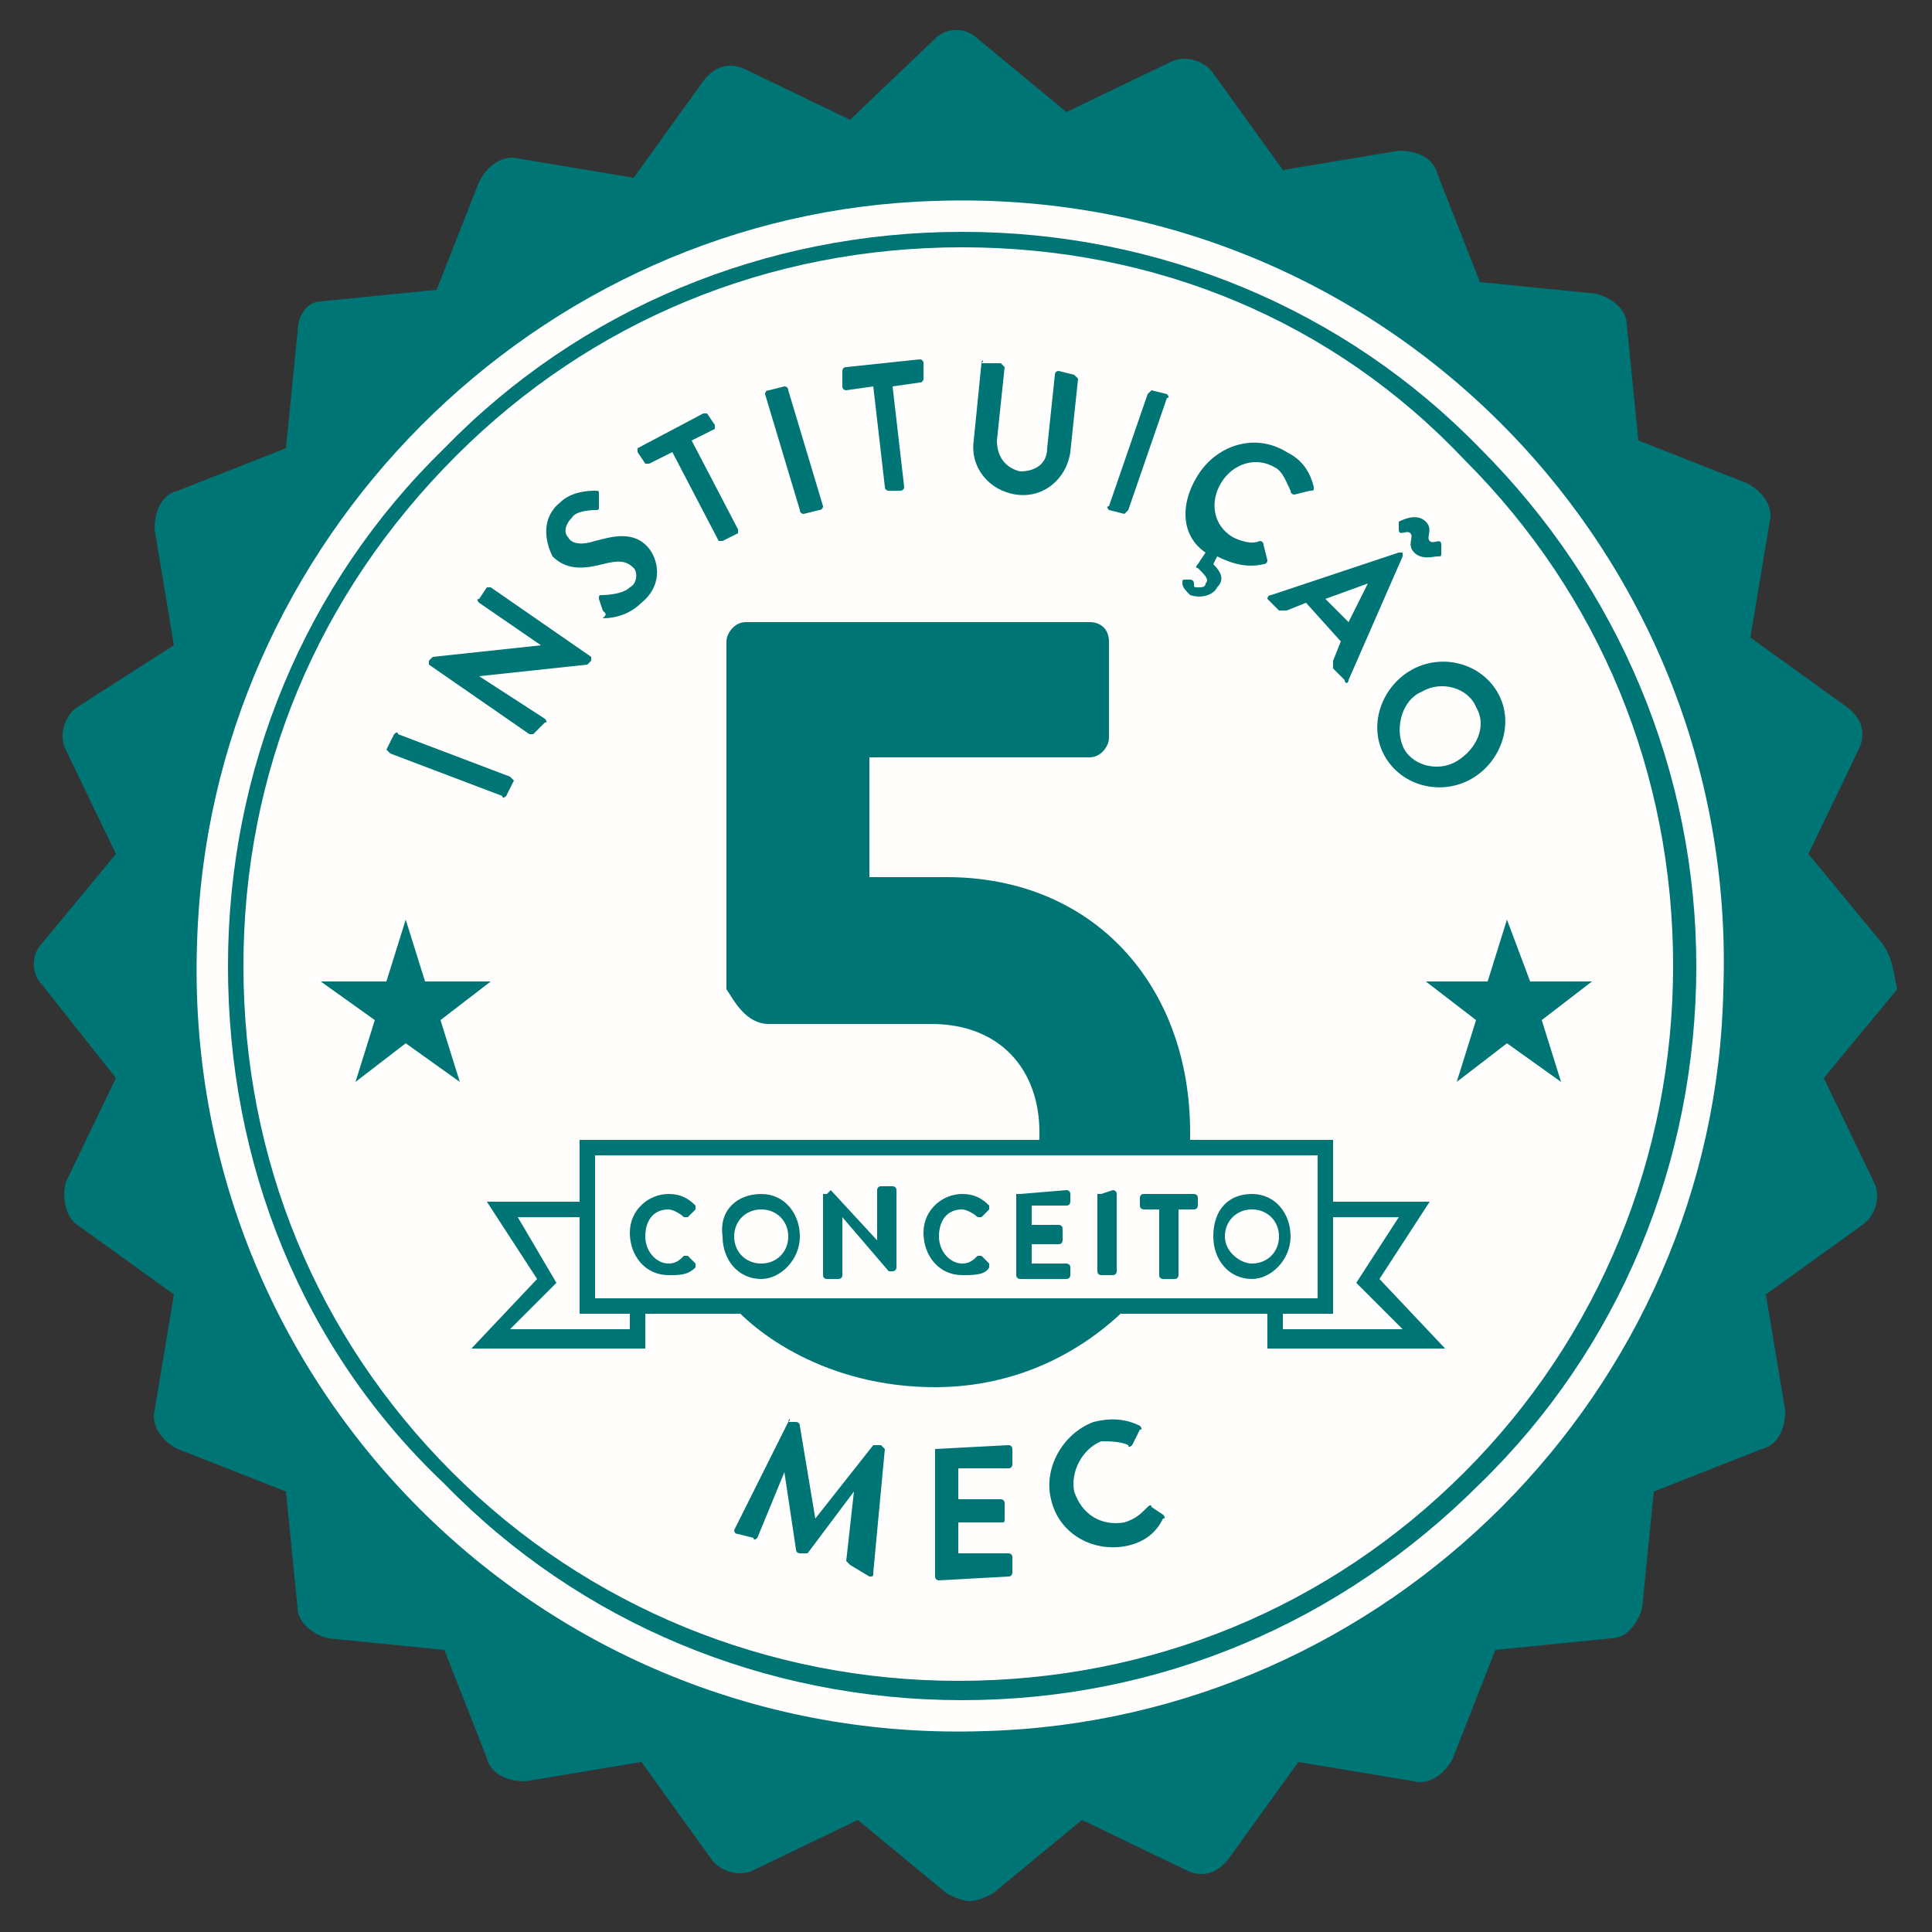 <?xml version="1.0" encoding="utf-8"?>
<!-- Generator: Adobe Illustrator 22.1.0, SVG Export Plug-In . SVG Version: 6.00 Build 0)  -->
<svg version="1.1" id="Layer_1" xmlns="http://www.w3.org/2000/svg" xmlns:xlink="http://www.w3.org/1999/xlink" x="0px" y="0px"
	 viewBox="0 0 50 50" style="enable-background:new 0 0 50 50;" xml:space="preserve">
<rect x="0" y="0" width="50" height="50" fill="#333333" stroke="none"/>
<style type="text/css">
	.st0{fill:#FFFEFD;}
	.st1{fill:#007576;}
</style>
<circle class="st0" cx="24.5" cy="24.5" r="20.5"/>
<g>
	<g>
		<path class="st1" d="M48.7,24.4l-1.9-2.3l1.3-2.7c0.2-0.4,0.1-0.8-0.3-1.1l-2.5-1.8l0.5-3c0.1-0.4-0.2-0.8-0.6-1l-2.8-1.1l-0.3-3
			c0-0.4-0.4-0.7-0.8-0.8l-3-0.3l-1.1-2.8c-0.1-0.4-0.5-0.6-1-0.6l-3,0.5l-1.8-2.5c-0.2-0.3-0.7-0.5-1.1-0.3l-2.7,1.3l-2.3-1.9
			c-0.3-0.3-0.8-0.3-1.1,0L22,3.1l-2.7-1.3c-0.4-0.2-0.8-0.1-1.1,0.3l-1.8,2.5l-3-0.5c-0.4-0.1-0.8,0.2-1,0.6l-1.1,2.8l-3,0.3
			C8,7.8,7.7,8.1,7.7,8.6l-0.3,3l-2.8,1.1c-0.4,0.1-0.6,0.5-0.6,1l0.5,3L2,18.3c-0.3,0.2-0.5,0.7-0.3,1.1L3,22.1l-1.9,2.3
			c-0.3,0.3-0.3,0.8,0,1.1L3,27.9l-1.3,2.7C1.6,31,1.7,31.5,2,31.7l2.5,1.8l-0.5,3c-0.1,0.4,0.2,0.8,0.6,1l2.8,1.1l0.3,3
			c0,0.4,0.4,0.7,0.8,0.8l3,0.3l1.1,2.8c0.1,0.4,0.5,0.6,1,0.6l3-0.5l1.8,2.5c0.2,0.3,0.7,0.5,1.1,0.3l2.7-1.3l2.3,1.9
			c0.2,0.1,0.4,0.2,0.6,0.2c0.2,0,0.4-0.1,0.6-0.2l2.3-1.9l2.7,1.3c0.4,0.2,0.8,0.1,1.1-0.3l1.8-2.5l3,0.5c0.4,0.1,0.8-0.2,1-0.6
			l1.1-2.8l3-0.3c0.4,0,0.7-0.4,0.8-0.8l0.3-3l2.8-1.1c0.4-0.1,0.6-0.5,0.6-1l-0.5-3l2.5-1.8c0.3-0.2,0.5-0.7,0.3-1.1l-1.3-2.7
			l1.9-2.3C49,25.2,49,24.8,48.7,24.4z M25.5,44.8c-11.5,0.4-20.8-9-20.4-20.4C5.4,14,13.9,5.5,24.2,5.2c11.5-0.4,20.8,9,20.4,20.4
			C44.4,36,35.9,44.5,25.5,44.8z"/>
	</g>
	<g>
		<g>
			<polygon class="st1" points="10.5,23.8 11,25.4 12.7,25.4 11.4,26.4 11.9,28 10.5,27 9.2,28 9.7,26.4 8.3,25.4 10,25.4 			"/>
		</g>
	</g>
	<g>
		<g>
			<polygon class="st1" points="39,23.8 39.6,25.4 41.2,25.4 39.9,26.4 40.4,28 39,27 37.7,28 38.2,26.4 36.9,25.4 38.5,25.4 			"/>
		</g>
	</g>
	<g>
		<g>
			<path class="st1" d="M24.9,44c-5.1,0-9.9-2-13.4-5.6C7.8,34.9,5.9,30.1,5.9,25c0-5.1,2-9.9,5.6-13.4C15,8,19.8,6,24.9,6
				c5.1,0,9.9,2,13.4,5.6c3.6,3.6,5.6,8.4,5.6,13.4c0,5.1-2,9.9-5.6,13.4C34.7,42,30,44,24.9,44z M24.9,6.4c-5,0-9.6,1.9-13.1,5.4
				C8.2,15.4,6.3,20,6.3,25c0,5,1.9,9.6,5.4,13.1c3.5,3.5,8.2,5.4,13.1,5.4c5,0,9.6-1.9,13.1-5.4c3.5-3.5,5.4-8.2,5.4-13.1
				c0-5-1.9-9.6-5.4-13.1C34.5,8.3,29.9,6.4,24.9,6.4z"/>
		</g>
	</g>
	<g>
		<path class="st1" d="M10.1,19.5c0,0-0.1-0.1-0.1-0.1l0.2-0.4c0,0,0.1-0.1,0.1,0l2.9,1.1c0,0,0.1,0.1,0.1,0.1l-0.2,0.4
			c0,0-0.1,0.1-0.1,0L10.1,19.5z"/>
		<path class="st1" d="M11.1,17.2c0,0,0-0.1,0-0.1l0.1-0.1l2.8-0.3l0,0l-1.6-1.1c0,0-0.1-0.1,0-0.1l0.2-0.3c0,0,0.1,0,0.1,0l2.6,1.8
			c0,0,0,0.1,0,0.1l-0.1,0.1l-2.8,0.3l0,0l1.7,1.1c0,0,0.1,0.1,0,0.1L13.8,19c0,0-0.1,0-0.1,0L11.1,17.2z"/>
		<path class="st1" d="M15.6,15.8l-0.1-0.3c0-0.1,0-0.1,0.1-0.1c0,0,0.5,0,0.7-0.2c0.2-0.1,0.2-0.4,0.1-0.5
			c-0.2-0.2-0.4-0.2-0.8-0.1c-0.4,0.1-0.9,0.2-1.3-0.2C14.1,14,14,13.4,14.5,13c0.3-0.3,0.8-0.3,0.9-0.3c0.1,0,0.1,0,0.1,0.1l0,0.3
			c0,0.1,0,0.1-0.1,0.1c0,0-0.5,0-0.6,0.2c-0.2,0.2-0.2,0.4-0.1,0.5c0.1,0.2,0.4,0.2,0.7,0.1c0.4-0.1,1-0.3,1.4,0.2
			c0.3,0.4,0.3,1-0.2,1.4c-0.4,0.4-0.9,0.4-1,0.4C15.7,15.9,15.7,15.9,15.6,15.8z"/>
		<path class="st1" d="M17.4,11.7l-0.6,0.3c0,0-0.1,0-0.1,0l-0.2-0.3c0,0,0-0.1,0-0.1l1.7-0.9c0,0,0.1,0,0.1,0l0.2,0.3
			c0,0,0,0.1,0,0.1l-0.6,0.3l1.2,2.3c0,0,0,0.1,0,0.1l-0.4,0.2c0,0-0.1,0-0.1,0L17.4,11.7z"/>
		<path class="st1" d="M19.8,10.2c0,0,0-0.1,0.1-0.1l0.4-0.1c0,0,0.1,0,0.1,0.1l0.9,3c0,0,0,0.1-0.1,0.1l-0.4,0.1c0,0-0.1,0-0.1-0.1
			L19.8,10.2z"/>
		<path class="st1" d="M22.6,10l-0.7,0.1c0,0-0.1,0-0.1-0.1l0-0.4c0,0,0-0.1,0.1-0.1l1.9-0.2c0,0,0.1,0,0.1,0.1l0,0.4
			c0,0,0,0.1-0.1,0.1l-0.7,0.1l0.3,2.6c0,0,0,0.1-0.1,0.1L23,12.7c0,0-0.1,0-0.1-0.1L22.6,10z"/>
		<path class="st1" d="M25.4,9.4C25.4,9.3,25.5,9.3,25.4,9.4l0.5,0c0,0,0.1,0.1,0.1,0.1l-0.2,1.9c0,0.4,0.2,0.7,0.6,0.8
			c0.4,0,0.7-0.2,0.7-0.6l0.2-1.9c0,0,0-0.1,0.1-0.1l0.4,0.1c0,0,0.1,0.1,0.1,0.1l-0.2,1.9c-0.1,0.7-0.7,1.2-1.4,1.1
			c-0.7-0.1-1.2-0.7-1.1-1.4L25.4,9.4z"/>
		<path class="st1" d="M29.7,10.2c0,0,0.1-0.1,0.1-0.1l0.4,0.1c0,0,0.1,0.1,0,0.1l-1,2.9c0,0-0.1,0.1-0.1,0.1l-0.4-0.1
			c0,0-0.1-0.1,0-0.1L29.7,10.2z"/>
		<path class="st1" d="M31,12.3c0.5-0.8,1.5-1.1,2.3-0.6c0.4,0.2,0.6,0.5,0.7,0.9c0,0.1,0,0.1-0.1,0.1l-0.4,0.1c0,0-0.1,0-0.1-0.1
			c-0.1-0.2-0.2-0.5-0.4-0.6c-0.5-0.3-1.1-0.1-1.4,0.4c-0.3,0.5-0.2,1.1,0.3,1.4c0.2,0.1,0.5,0.2,0.7,0.1c0,0,0.1,0,0.1,0.1l0.1,0.4
			c0,0,0,0.1-0.1,0.1c-0.4,0.1-0.8,0-1.2-0.2l-0.1,0.2c0.2,0.2,0.3,0.4,0.1,0.6c-0.1,0.2-0.4,0.3-0.7,0.2c-0.1-0.1-0.2-0.2-0.2-0.3
			c0-0.1,0-0.1,0.1-0.1l0.1,0c0,0,0.1,0,0.1,0.1c0,0.1,0,0.1,0.1,0.1c0.1,0,0.2,0,0.2-0.1c0.1-0.1,0-0.2-0.2-0.4c-0.1,0,0-0.1,0-0.1
			l0.2-0.3C30.6,13.9,30.5,13.1,31,12.3z"/>
		<path class="st1" d="M32.9,15.4l3.3-1.1c0,0,0.1,0,0.1,0l0,0c0,0,0,0.1,0,0.1l-1.4,3.2c0,0.1-0.1,0.1-0.1,0l-0.3-0.3
			c0,0,0-0.1,0-0.2l0.2-0.5l-0.9-1l-0.5,0.2c0,0-0.1,0-0.2,0l-0.3-0.3C32.8,15.5,32.8,15.4,32.9,15.4z M34.9,16.1l0.5-1l0,0
			l-1.1,0.4L34.9,16.1z M36.2,13.5C36.2,13.5,36.2,13.4,36.2,13.5c0.2-0.1,0.5-0.2,0.7,0c0.2,0.2,0,0.4,0.1,0.5
			c0.1,0.1,0.3-0.1,0.3,0.1l0,0.2c0,0.1,0,0.1-0.1,0.1c-0.1,0-0.4,0.1-0.6-0.1c-0.2-0.2,0-0.4-0.1-0.5c-0.1-0.1-0.3,0.1-0.3-0.1
			L36.2,13.5z"/>
		<path class="st1" d="M38.8,18c0.4,0.8,0,1.8-0.8,2.2c-0.8,0.4-1.8,0.1-2.2-0.7c-0.4-0.8,0-1.8,0.8-2.2
			C37.4,16.9,38.4,17.2,38.8,18z M36.3,19.3c0.2,0.5,0.9,0.7,1.4,0.4c0.5-0.3,0.8-0.9,0.5-1.4c-0.2-0.5-0.9-0.7-1.4-0.4
			C36.3,18.1,36.1,18.8,36.3,19.3z"/>
	</g>
	<g>
		<path class="st1" d="M20.4,36.8C20.4,36.7,20.5,36.7,20.4,36.8l0.2,0c0,0,0.1,0,0.1,0.1l0.4,2.4c0,0,0,0,0,0l1.5-1.9
			c0,0,0,0,0.1,0l0.1,0c0,0,0.1,0.1,0.1,0.1l-0.3,3.2c0,0.1,0,0.1-0.1,0.1L22,40.5c0,0-0.1-0.1-0.1-0.1l0.2-1.8c0,0,0,0,0,0
			l-1.2,1.6c0,0,0,0-0.1,0l-0.1,0c0,0-0.1,0-0.1-0.1l-0.3-2c0,0,0,0,0,0l-0.7,1.7c0,0-0.1,0.1-0.1,0l-0.4-0.1
			c-0.1,0-0.1-0.1-0.1-0.1L20.4,36.8z"/>
		<path class="st1" d="M24.2,37.5C24.2,37.5,24.2,37.5,24.2,37.5l1.9-0.1c0,0,0.1,0,0.1,0.1l0,0.4c0,0,0,0.1-0.1,0.1l-1.3,0l0,0.8
			l1.1,0c0,0,0.1,0,0.1,0.1l0,0.4c0,0.1,0,0.1-0.1,0.1l-1.1,0l0,0.8l1.3,0c0,0,0.1,0,0.1,0.1l0,0.4c0,0,0,0.1-0.1,0.1l-1.8,0.1
			c0,0-0.1,0-0.1-0.1L24.2,37.5z"/>
		<path class="st1" d="M28.3,36.8c0.4-0.1,0.8-0.1,1.2,0.1c0,0,0.1,0.1,0,0.1l-0.2,0.4c0,0-0.1,0.1-0.1,0c-0.2-0.1-0.5-0.1-0.7-0.1
			c-0.5,0.2-0.8,0.8-0.7,1.3c0.2,0.6,0.7,0.9,1.3,0.8c0.3-0.1,0.4-0.2,0.6-0.4c0,0,0.1-0.1,0.1,0l0.3,0.2c0,0,0.1,0.1,0,0.1
			c-0.2,0.4-0.5,0.6-0.9,0.7c-0.9,0.2-1.8-0.3-2-1.2C27,38,27.5,37.1,28.3,36.8z"/>
	</g>
	<g>
		<g>
			<polygon class="st1" points="37.4,34.9 32.8,34.9 32.8,33.9 33.2,33.9 33.2,34.4 36.3,34.4 35.1,33.2 36.2,31.5 34.5,31.5 
				34.5,31.1 37,31.1 35.7,33.1 			"/>
		</g>
		<g>
			<polygon class="st1" points="12.2,34.9 16.7,34.9 16.7,33.9 16.3,33.9 16.3,34.4 13.2,34.4 14.4,33.2 13.4,31.5 15.1,31.5 
				15.1,31.1 12.6,31.1 13.9,33.1 			"/>
		</g>
		<g>
			<path class="st1" d="M15.4,33.6h18.7v-3.7H15.4V33.6z M34.5,34H15v-4.5h19.5V34z"/>
		</g>
		<g>
			<path class="st1" d="M19.9,26.5h4.2c1.8,0,2.8,1.2,2.8,2.8c0,0.2,0,0.4-0.1,0.6h4c0-0.2,0-0.4,0-0.6c0-3.8-2.5-6.6-6.3-6.6h-2
				v-3.1h5.7c0.3,0,0.5-0.3,0.5-0.5v-2.5c0-0.3-0.2-0.5-0.5-0.5h-8.9c-0.3,0-0.5,0.3-0.5,0.5v9C19,25.9,19.3,26.5,19.9,26.5z"/>
			<path class="st1" d="M18.8,33.6c0.7,0.9,2.6,2.3,5.4,2.3c2.1,0,3.9-0.9,5.2-2.3H18.8z"/>
		</g>
		<g>
			<path class="st1" d="M17.3,30.9c0.3,0,0.5,0.1,0.7,0.3c0,0,0,0.1,0,0.1l-0.2,0.2c0,0,0,0-0.1,0c-0.1-0.1-0.3-0.2-0.4-0.2
				c-0.4,0-0.6,0.3-0.6,0.7c0,0.4,0.3,0.7,0.6,0.7c0.2,0,0.3-0.1,0.4-0.2c0,0,0.1,0,0.1,0l0.2,0.2c0,0,0,0.1,0,0.1
				C17.8,33,17.6,33,17.3,33c-0.6,0-1-0.5-1-1.1C16.3,31.3,16.8,30.9,17.3,30.9z"/>
			<path class="st1" d="M19.7,30.9c0.6,0,1,0.5,1,1.1c0,0.6-0.5,1.1-1,1.1c-0.6,0-1-0.5-1-1.1C18.6,31.3,19.1,30.9,19.7,30.9z
				 M19.7,32.7c0.4,0,0.7-0.3,0.7-0.7s-0.3-0.7-0.7-0.7c-0.4,0-0.7,0.3-0.7,0.7S19.3,32.7,19.7,32.7z"/>
			<path class="st1" d="M21.4,30.9C21.4,30.9,21.5,30.9,21.4,30.9l0.1-0.1l1.2,1.3h0v-1.3c0,0,0-0.1,0.1-0.1h0.3c0,0,0.1,0,0.1,0.1
				v2c0,0,0,0.1-0.1,0.1H23l-1.2-1.4h0V33c0,0,0,0.1-0.1,0.1h-0.3c0,0-0.1,0-0.1-0.1V30.9z"/>
			<path class="st1" d="M24.9,30.9c0.3,0,0.5,0.1,0.7,0.3c0,0,0,0.1,0,0.1l-0.2,0.2c0,0,0,0-0.1,0c-0.1-0.1-0.3-0.2-0.4-0.2
				c-0.4,0-0.6,0.3-0.6,0.7c0,0.4,0.3,0.7,0.6,0.7c0.2,0,0.3-0.1,0.4-0.2c0,0,0.1,0,0.1,0l0.2,0.2c0,0,0,0.1,0,0.1
				C25.5,33,25.2,33,24.9,33c-0.6,0-1-0.5-1-1.1C23.9,31.3,24.4,30.9,24.9,30.9z"/>
			<path class="st1" d="M26.4,30.9C26.4,30.9,26.4,30.9,26.4,30.9l1.2-0.1c0,0,0.1,0,0.1,0.1v0.2c0,0,0,0.1-0.1,0.1h-0.9v0.5h0.7
				c0,0,0.1,0,0.1,0.1v0.3c0,0,0,0.1-0.1,0.1h-0.7v0.5h0.9c0,0,0.1,0,0.1,0.1V33c0,0,0,0.1-0.1,0.1h-1.2c0,0-0.1,0-0.1-0.1V30.9z"/>
			<path class="st1" d="M28.5,30.9C28.5,30.9,28.5,30.9,28.5,30.9l0.3-0.1c0,0,0.1,0,0.1,0.1v2c0,0,0,0.1-0.1,0.1h-0.3
				c0,0-0.1,0-0.1-0.1V30.9z"/>
			<path class="st1" d="M30,31.3h-0.4c0,0-0.1,0-0.1-0.1v-0.2c0,0,0-0.1,0.1-0.1h1.3c0,0,0.1,0,0.1,0.1v0.2c0,0,0,0.1-0.1,0.1h-0.4
				V33c0,0,0,0.1-0.1,0.1h-0.3c0,0-0.1,0-0.1-0.1V31.3z"/>
			<path class="st1" d="M32.4,30.9c0.6,0,1,0.5,1,1.1c0,0.6-0.5,1.1-1,1.1c-0.6,0-1-0.5-1-1.1C31.4,31.3,31.8,30.9,32.4,30.9z
				 M32.4,32.7c0.4,0,0.7-0.3,0.7-0.7s-0.3-0.7-0.7-0.7c-0.4,0-0.7,0.3-0.7,0.7S32.1,32.7,32.4,32.7z"/>
		</g>
	</g>
</g>
</svg>
